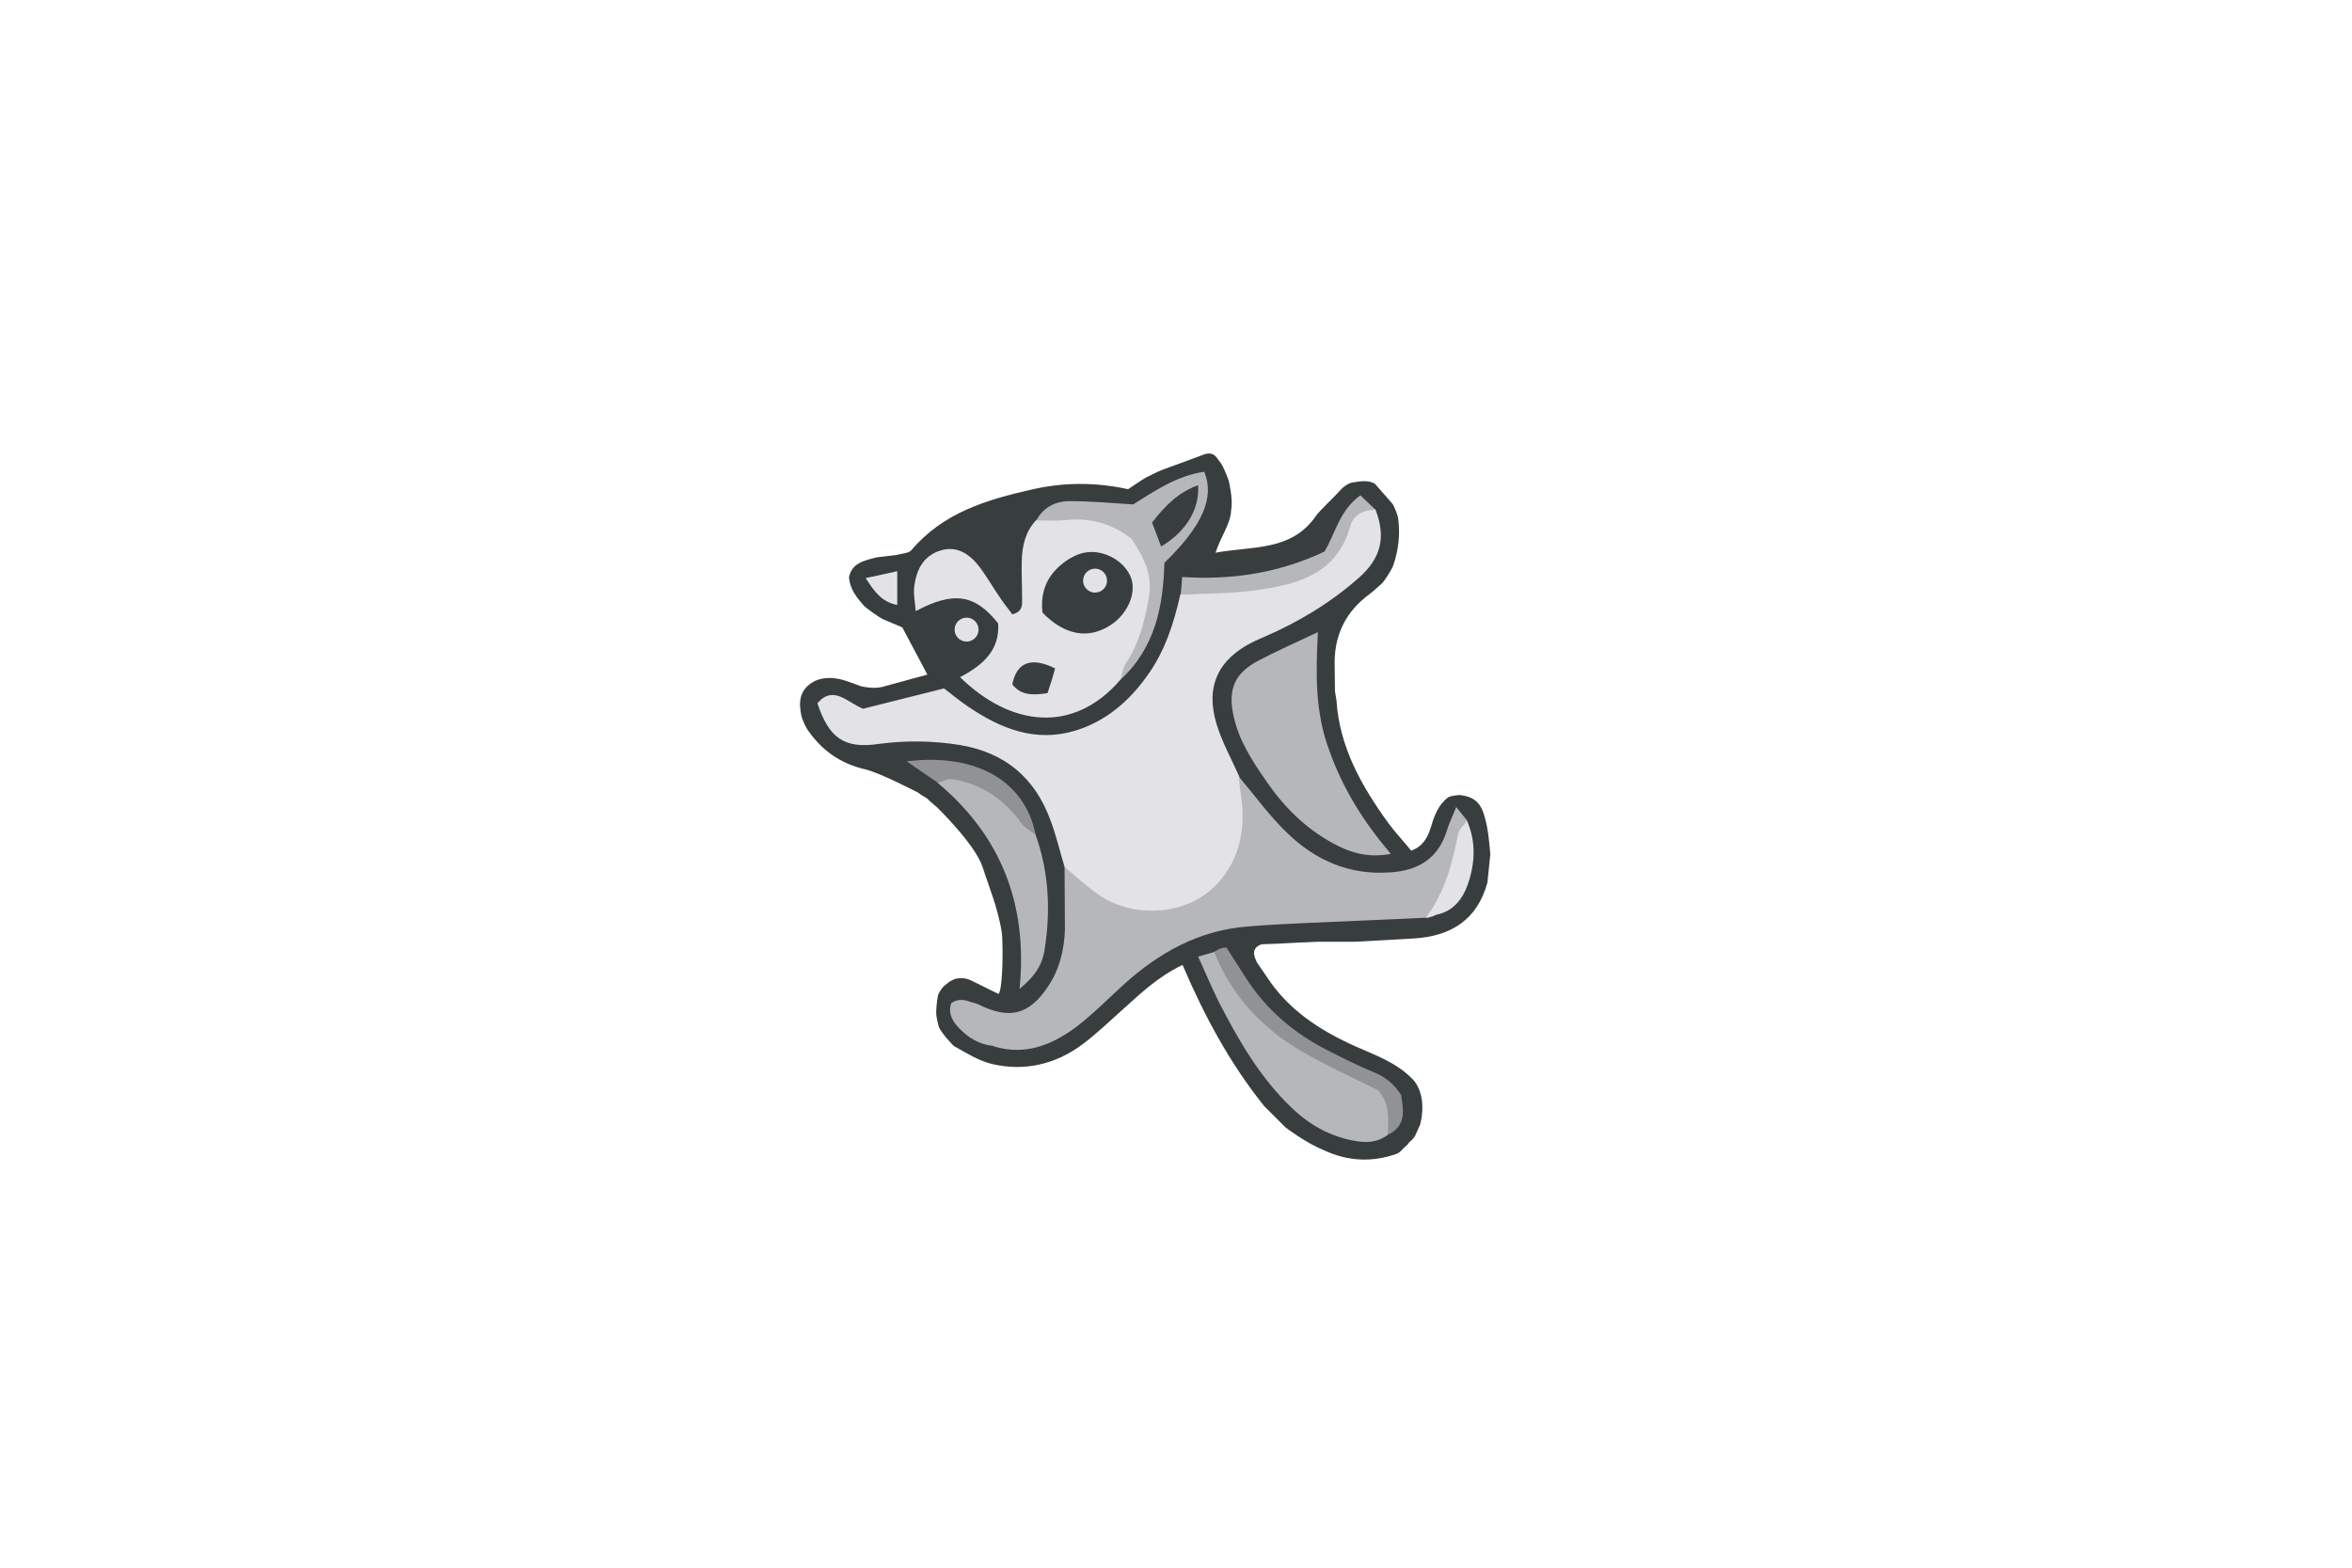 <?xml version="1.0" encoding="utf-8"?>
<!-- Generator: Adobe Illustrator 21.0.0, SVG Export Plug-In . SVG Version: 6.00 Build 0)  -->
<svg version="1.1" xmlns="http://www.w3.org/2000/svg" xmlns:xlink="http://www.w3.org/1999/xlink" x="0px" y="0px"
	 viewBox="0 0 648 432" style="enable-background:new 0 0 648 432;" xml:space="preserve">
<style type="text/css">
	.st0{fill:#383E3D;}
	.st1{fill:#CEE3A5;}
	.st2{fill:#91BA8D;}
	.st3{fill:#B1DAAF;}
	.st4{fill:#E3E3E5;}
	.st5{fill:#B6B7B9;}
	.st6{fill:#919295;}
	.st7{display:none;}
	.st8{display:inline;fill:none;stroke:#303334;stroke-width:5;stroke-miterlimit:10;}
	.st9{display:inline;fill:#303334;}
</style>
<g id="Layer_1">
	<path class="st0" d="M241.4,153.6c-3.3,0.9-6.7,1.5-7.5,5.5c0.3,3.3,2.1,5.5,4,7.7c0.7,0.8,4.4,3.4,5.5,3.9
		c1.8,0.7,3.5,1.5,5.2,2.2c2.3,4.3,4.4,8.3,6.9,13c-4.1,1.1-7.7,2.1-11.4,3.1c-2.3,0.8-4.6,0.6-6.9,0.1c-1.6-0.6-3.2-1.2-4.8-1.7
		c-2.6-0.7-5.2-0.9-7.8,0.2c-4.5,2.3-4.6,5.9-3.8,9.7c0.1,0.6,1.1,2.9,1.5,3.5c3.8,5.7,9,9.6,16.1,11.2c4.2,1,14.7,6.5,14.7,6.5
		c0.4,0.5,2.2,1.3,2.5,1.7c0.8,0.8,1.7,1.5,2.6,2.3c0,0,10.5,10.2,12.5,16.4c1,2.9,2,5.9,3,8.8c0.5,1.4,2.2,7.3,2.4,10.2
		c0.3,6.2,0,15-1,16c-2.6-1.3-5.1-2.5-7.7-3.8c-1.4-0.6-2.7-0.7-4.1-0.4c-0.4,0.1-1.5,0.7-1.7,0.8c-0.5,0.4-1,0.8-1.5,1.2
		c-0.4,0.3-1.5,1.8-1.7,2.7c-0.3,1.7-0.6,4.3-0.4,5.6c0.1,0.6,0.3,1.7,0.6,2.8c0.3,1.3,3.8,5.2,4.3,5.5c3.4,1.9,6.7,4,10.4,4.9
		c9,2.1,17.5,0.1,24.9-5.4c3.9-2.9,7.5-6.4,11.2-9.7c4.9-4.4,9.7-9,16.4-12.2c6,14,13,27.1,22.5,38.9c2,2,3.9,3.9,5.9,5.9
		c0,0,5.5,4.2,10.4,6.2c6.6,3.1,13.4,3.5,20.3,1c0.6-0.3,1.1-0.7,1.5-1.2l0,0c0.4-0.4,0.8-0.8,1.3-1.2l0.1-0.1
		c0.3-0.5,0.7-0.9,1.2-1.3l0,0c0.5-0.5,0.9-1,1.1-1.6c0.4-0.9,0.8-1.8,1.2-2.7c0.1-0.7,0.3-1.4,0.4-2.1c1-7.5-2.7-10.5-2.7-10.5
		c-4.3-4.4-10-6.4-15.4-8.8c-9.9-4.4-18.7-10.1-24.7-19.4c-0.9-1.3-1.7-2.5-2.6-3.8c-1-2-1.5-4,1.3-5c3-0.1,6-0.2,9-0.4l6.6-0.3
		c0.8,0,1.6,0,2.4,0l8,0c5.3-0.3,10.6-0.6,15.9-0.9c10.2-0.6,17.5-5.1,20.3-15.4l0.8-7.8c-0.3-3.4-0.6-6.9-1.5-10.1
		c-1.1-4.2-3-5.7-6.7-6.2c-0.7-0.1-3.1,0.3-3.4,0.6c-2.6,1.9-3.8,4.9-4.7,8c-0.9,3-2.2,5.5-5.5,6.7c-2.2-2.7-4.4-5-6.3-7.6
		c-7.4-10.2-13.5-21-14.3-33.9c-0.1-0.8-0.3-1.6-0.4-2.4l-0.1-8.2c0.1-7.8,3.3-13.9,9.5-18.5c1.3-1,2.5-2.1,3.7-3.2
		c0.5-0.5,2.6-3.7,3-4.9c1.4-4.2,1.9-8.5,1.3-12.9c-0.1-0.9-1.2-3.5-1.5-3.9c-1.6-1.9-3.3-3.7-4.9-5.6c-2.1-1.2-4.3-0.6-6.5-0.3
		c-2.1,0.7-3.4,2.5-3.8,2.9l-0.1,0.1c-0.4,0.5-5.1,5-5.8,6.1c-6.8,9.9-17.5,8.3-27.7,10.2c1.4-4.5,4.2-7.9,4.3-11.9
		c0,0,0.6-2.1-0.6-7.6c-0.2-1-1.7-4.5-2.2-5.1c-0.5-0.7-1-1.4-1.5-2c-1.2-1.1-2.5-0.8-3.9-0.2c-3.5,1.3-7.1,2.6-10.6,3.9
		c-1.2,0.4-5,2.3-5.7,2.8c-1.4,0.9-2.7,1.8-3.9,2.6c-9.2-2-17.9-1.9-26.6,0.1c-12.4,2.8-24.4,6.4-33.1,16.7c-0.8,0.9-2.6,0.9-4,1.3"
		/>
	<path class="st1" d="M386.3,316.5c0.4-0.4,0.8-0.8,1.3-1.2C387.1,315.7,386.7,316.1,386.3,316.5z"/>
	<path class="st1" d="M387.7,315.2c0.4-0.4,0.8-0.9,1.2-1.3C388.4,314.4,388.1,314.8,387.7,315.2z"/>
	<path class="st1" d="M388.9,313.9c0.4-0.5,0.8-1.1,1.1-1.6C389.6,312.8,389.3,313.4,388.9,313.9z"/>
	<path class="st1" d="M384.7,317.7c0.5-0.4,1-0.8,1.5-1.2C385.7,316.9,385.2,317.3,384.7,317.7z"/>
	<path class="st2" d="M241.5,153.6"/>
	<path class="st2" d="M246.9,152.5"/>
	<path class="st1" d="M258.4,284c0.4,0.5,0.7,1,1.1,1.5C259.1,285,258.8,284.5,258.4,284z"/>
	<path class="st3" d="M377.2,131.7c-0.4,0-0.8,0-1.2-0.2C376.4,131.6,376.8,131.7,377.2,131.7z"/>
	<path class="st3" d="M370.8,133.1c-0.4,0.4-0.9,0.8-1.3,1.2C369.9,133.8,370.3,133.5,370.8,133.1z"/>
	<path class="st3" d="M369.3,134.3c-0.4,0.4-0.8,0.8-1.2,1.2C368.6,135.2,368.9,134.7,369.3,134.3z"/>
	<path class="st3" d="M368.1,135.6c-0.4,0.5-0.8,1-1.2,1.4C367.3,136.6,367.7,136.1,368.1,135.6z"/>
	<path class="st4" d="M293.3,238.9c-1.3-4.3-2.3-8.7-3.9-12.9c-4.3-11.7-12.5-18.6-24.9-20.7c-7.5-1.2-14.9-1.3-22.4-0.3
		c-9.5,1.4-13.7-1.6-16.9-11.2c4.4-5.2,8.4-0.1,12.6,1.5c7.2-1.8,14.4-3.6,22.3-5.6c1.8,1.4,4.1,3.3,6.6,5c9,6.1,18.6,10,29.7,6.6
		c8.3-2.6,14.6-8,19.6-15c4.9-6.7,7.4-14.5,9.2-22.5c2.5-2.6,5.8-2.5,9-2.5c8.9,0.1,17.4-1.8,25.8-4.9c4.3-1.6,7.1-4.1,8.7-8.7
		c2.6-7.4,4.8-8.6,10.2-7.4c3.1,7.8,1.5,13.6-4.5,18.9c-7.8,6.9-16.6,12.2-26.1,16.3c-1,0.4-2,0.9-2.9,1.3
		c-9.8,4.8-13.4,12.4-10.2,22.8c1.5,4.9,4,9.4,6.1,14.1c5.7,15,2.5,27.8-8.6,35c-10.2,6.6-24.9,5.6-34.3-2.1
		C295.7,244.8,295.1,241.6,293.3,238.9z"/>
	<path class="st5" d="M293.3,238.9c3.4,2.8,6.6,5.9,10.2,8.2c9.1,5.8,23.5,5.4,31.9-3.6c6.2-6.6,7.9-15.4,6.5-24.5
		c-0.3-1.7-0.4-3.3-0.6-5c4.4,5.2,8.4,10.8,13.3,15.5c7.8,7.6,17.2,11.7,28.4,10.9c7.9-0.5,13.3-3.9,15.7-11.7
		c0.5-1.8,1.4-3.5,2.5-6.3c1.4,1.7,2.2,2.7,3,3.7c-0.7,3.5-0.9,7.1-1.5,10.6c-1.1,6.7-3.9,12.4-9.9,16.2c-11.4,0.5-22.8,1-34.1,1.5
		c-4.9,0.2-9.9,0.5-14.8,0.9c-13.5,1-24.6,7.2-34.4,16.1c-4.3,3.9-8.4,8.1-13,11.6c-6.7,5-14.2,8-22.8,5.3c-0.7-2.5-3.4-3-4.7-5
		c-1.4-2.2-4.2-4.1-1.2-7.1c0.6,0.2,1.2,0.3,1.8,0.6c8.5,4.2,13.9,2.9,19.1-4.9c3.2-4.7,4.5-10.1,4.7-15.7
		C293.4,250.4,293.3,244.7,293.3,238.9z"/>
	<path class="st4" d="M308.7,187.3c-13.1,15.2-30.4,12.8-44.2-0.7c6.1-3.2,11-7.3,10.5-14.8c-6.3-8-12.2-9-22.7-3.4
		c-0.2-2.5-0.7-4.8-0.4-6.9c0.6-4.4,2.4-8.3,7.2-9.8c4.6-1.4,8,1,10.6,4.3c2.2,2.9,4,6.1,6.1,9.1c1,1.5,2.2,2.9,3.1,4.2
		c3-0.8,2.7-2.7,2.7-4.4c0-3.4-0.2-6.9-0.1-10.3c0.1-4.1,1-8.1,3.9-11.2c5.7-3.3,12-3.4,18.1-1.9c11.5,2.8,16.8,12.4,14.5,24.8
		C316.6,174.1,313.2,180.9,308.7,187.3z"/>
	<path class="st5" d="M383.2,235.3c-6.5,1.2-11.4-0.4-16.1-3c-7.5-4.1-13.4-10-18.2-17c-3.9-5.6-7.7-11.4-9.1-18.3
		c-1.5-7.1,0.4-11.5,6.8-14.9c5.1-2.7,10.4-5,16.5-7.9c-0.6,11.3-0.8,22.1,3.1,32.5C369.9,217.2,375.6,226.4,383.2,235.3z"/>
	<path class="st5" d="M382.4,312.7c-2.8,2.1-5.8,2.3-9.1,1.7c-6.8-1.2-12.5-4.4-17.4-9.1c-8.7-8.3-14.6-18.5-20-29
		c-2-4-3.7-8.1-5.8-12.7c1.9-0.5,3.2-0.9,4.5-1.3c1.1,0.6,2.4,1.1,3,2.3c8.4,16.4,23,25.2,39.1,32.3
		C384.7,300.4,386,304.5,382.4,312.7z"/>
	<path class="st5" d="M285.3,230c3.7,10.3,4.2,21,2.5,31.7c-0.7,4.5-2.9,7.5-6.9,10.8c2.3-23-4.9-42-22.6-56.8
		c0.5-3.8,3.3-3.2,5.8-2.8c6.5,0.9,11.7,4,15.6,9.2C281.8,224.6,283.1,227.6,285.3,230z"/>
	<path class="st5" d="M308.7,187.3c0.5-1.6,0.7-3.4,1.6-4.7c3.4-5.1,4.9-10.9,6-16.7c1.3-6.4,0-10.4-4.5-17.4
		c-5.3-4.1-11.2-5.9-18-5.2c-2.8,0.3-5.6,0.1-8.3,0.1c2.1-3.8,5.5-5.4,9.6-5.3c5.3,0,10.7,0.5,17.1,0.9c5.5-3.4,11.8-7.9,19.6-9
		c2.9,7.2-0.5,14.9-11,25.1C320.5,166.9,318.3,178.5,308.7,187.3z"/>
	<path class="st6" d="M382.4,312.7c-0.1-4,0.9-8.2-2.8-12.3c-6.5-3.3-14-6.6-21-10.7c-11-6.4-19.3-15.4-24.1-27.4
		c0.6-0.3,1.1-0.7,1.7-0.9c0.4-0.2,0.8-0.2,1.7-0.3c1.7,2.7,3.5,5.5,5.3,8.3c5.7,8.9,13.4,15.4,22.7,20.1c4,2,8,4.1,12.2,5.8
		c3.4,1.3,5.9,3.3,7.9,6.4C386.7,305.9,387.5,310.3,382.4,312.7z"/>
	<path class="st5" d="M379,140.5c-3.3,0-6.1,1.3-7,4.5c-3.6,13.1-14.3,16-25.6,17.6c-6.9,1-14,0.9-21.1,1.3c0.1-1.5,0.3-2.9,0.4-4.9
		c13.7,0.9,26.7-1.1,39.2-7c3-4.9,4-11.2,9.9-15.5C376.2,137.8,377.6,139.2,379,140.5z"/>
	<path class="st6" d="M285.3,230c-1.3-1-2.8-1.7-3.7-2.9c-4.8-6.7-11.1-11.1-19.3-12.4c-1.2-0.2-2.6,0.7-3.9,1
		c-2.8-1.9-5.6-3.8-8.6-5.9C269.3,207.4,282.5,215.5,285.3,230z"/>
	<path class="st4" d="M392.8,252.9c5.3-6.9,7.3-15.1,9-23.3c0.3-1.3,1.6-2.3,2.4-3.4c2.5,5.8,2.2,11.7,0.2,17.5
		c-1.5,4.2-4.1,7.5-8.8,8.4c-0.5,0.3-1,0.5-1.6,0.6l-0.5,0.2L392.8,252.9z"/>
	<path class="st5" d="M267.7,276.2c0.5,1.3,0.7,2.7,1.4,3.8c2,2.9,4.3,5.7,6.4,8.6c0.4-0.3,0.9-0.6,1.3-1c-1.1,0.2-2.2,0.4-3.3,0.6
		c-3.8-0.4-6.8-2.3-9.3-4.9c-1.8-1.9-3.1-4.1-2.1-6.9C264,275.1,265.8,275.5,267.7,276.2L267.7,276.2z"/>
	<path class="st4" d="M238.5,159.3c3.4-0.7,5.9-1.3,8.7-1.9c0,3.4,0,6.1,0,9.3C243,165.9,241,163.2,238.5,159.3z"/>
	<path class="st5" d="M393.9,252.7c0.5-0.2,1.1-0.4,1.6-0.6C395,252.3,394.5,252.5,393.9,252.7z"/>
	<path class="st0" d="M287.2,168.8c-0.5-4.5,0.6-8.4,3.4-11.5c1.9-2.1,4.6-4,7.3-4.8c5.6-1.6,11.9,1.9,13.7,6.7
		c1.6,4.3-1,10.1-5.7,13.1C299.9,176.2,293.3,175.1,287.2,168.8z"/>
	<path class="st0" d="M288.6,191c-4.4,0.7-7.4,0.5-9.7-2.4c1.2-6.1,5.2-7.7,11.8-4.4C290.1,186.4,289.4,188.7,288.6,191z"/>
	<path class="st0" d="M317.4,144c3.7-4.8,7.4-8.4,12.7-10.3c0.4,6.6-3.2,12.7-10.2,16.9C319,148.2,318.2,146,317.4,144z"/>
	<circle class="st4" cx="301.7" cy="160" r="3.3"/>
	<circle class="st4" cx="266.3" cy="173.5" r="3.3"/>
	<path class="st0" d="M360.5,315.2"/>
</g>
<g id="Lines" class="st7">
	<path class="st8" d="M297.2,197.7l7.9-5l5.9-5.4l3.8-5.9l3.6-6.3l2.3-6.3l0.7-5.8l0.5-7.3l2.2-1.6l1.4-2.9l2.7-3.4l2.9-4.3l2.5-6.1
		V132v-4.3l-1.4-1.1h-1.8h-2.3h-2.5l-3.6,1.6l-4.1,2l-5.4,3.8h-1.8h-5.9h-7.4H290h-5.2l-5.4,1.4l-5.4,1.8l-9.2,3.4l-5.9,3.4
		l-4.1,2.9c0,0-2.5,2.5-2.9,3.2s-1.8,3.8-1.8,3.8h-2h-3.6h-2.9l-2.5,1.1l-2.9,1.6l-1.6,2v2.3l1.4,2l2.7,2.5l2.9,1.8l3.4,1.8l3.4,1.4
		l1.6,3.6l3.4,5.4l3.2,5c0,0,4.1,4.1,4.5,4.7s3.2,2.3,3.6,2.9c0.5,0.7,5.4,3.4,6.1,3.6c0.7,0.2,5.2,2.5,5.2,2.5s4.7,1.1,5.4,1.5
		s3.4,0.3,4.3,0.1l4.3,0.2h3.6L297.2,197.7z"/>
</g>
<g id="Solids" class="st7">
	<polygon class="st9" points="285.7,189.8 284,189.8 281.2,189.8 278.8,189.8 277.4,187.1 277.4,185.8 278.8,183.5 281.6,181.7 
		284,181.7 285.7,181.7 287.5,182.8 287.5,184.9 288.7,186.9 288.7,188.9 	"/>
</g>
</svg>
